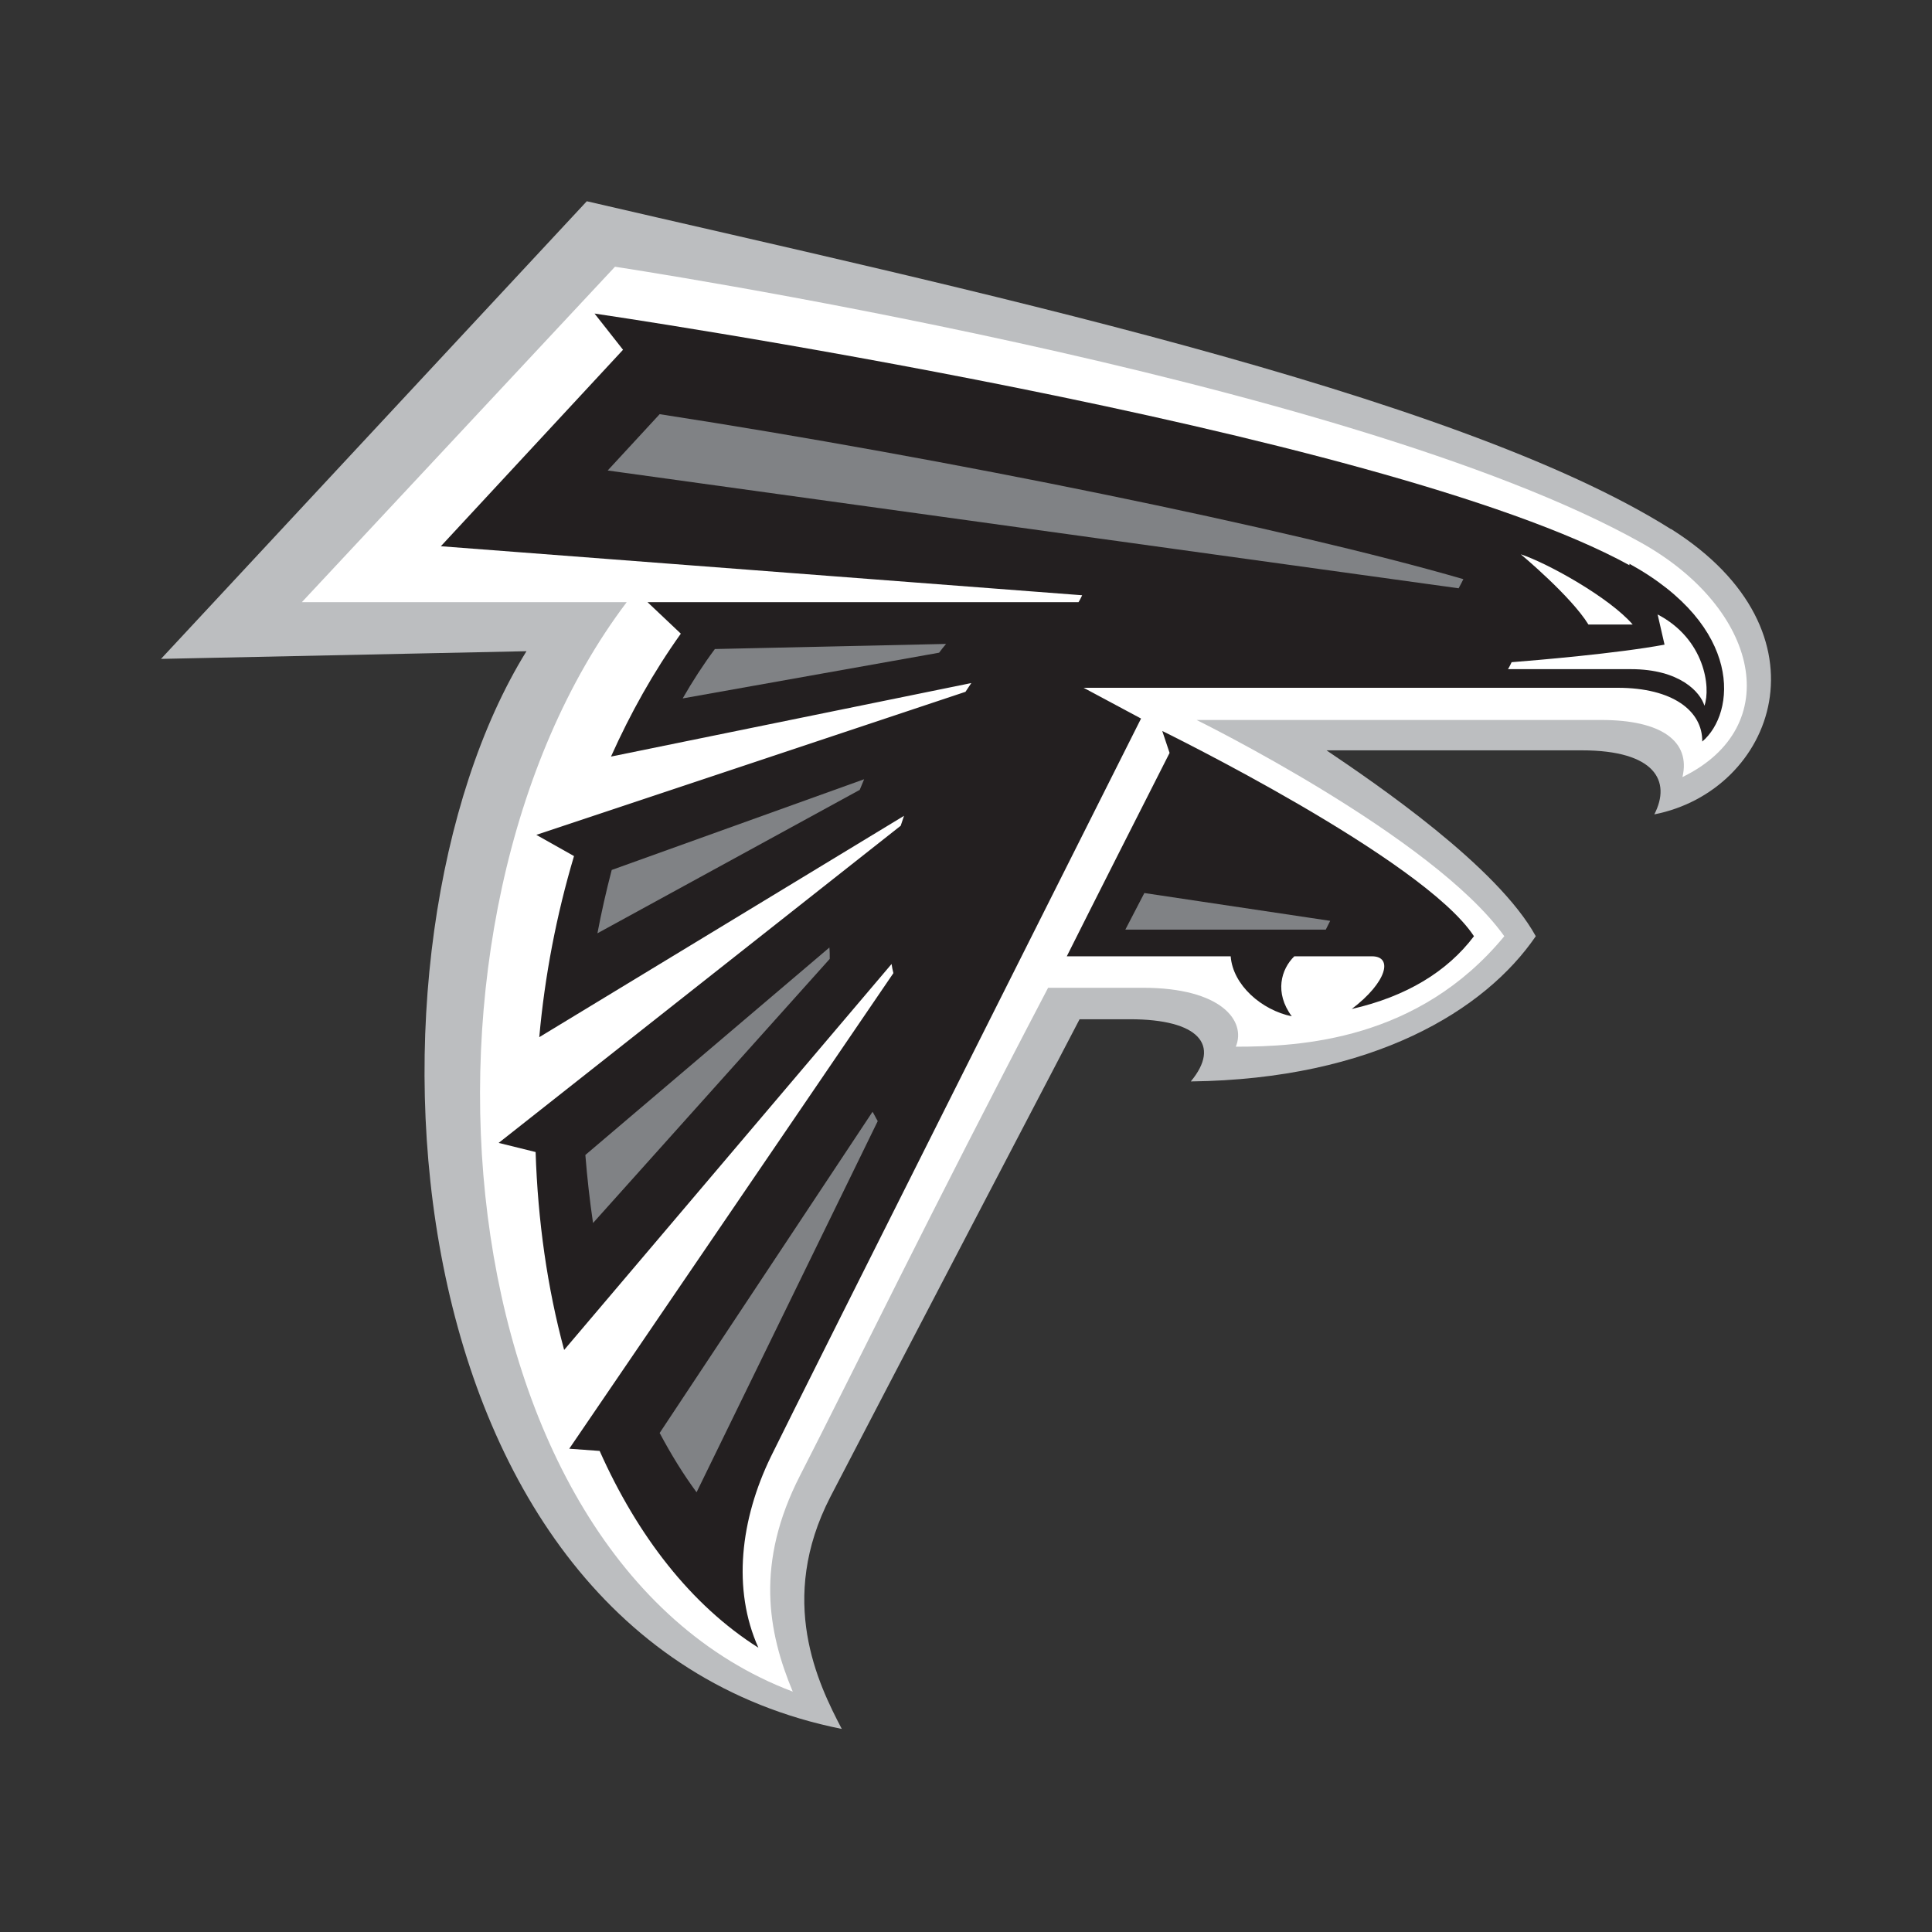 <svg width="48" height="48" viewBox="0 0 48 48" fill="none" xmlns="http://www.w3.org/2000/svg">
<rect x="0" y="0" width="48" height="48" fill="#333333" stroke="none"/>
<path d="M41.51 13.144C36.12 9.744 23.787 7.136 14.579 5L4 16.37L13.08 16.179C8.554 23.487 9.481 40.665 20.914 42.955C20.324 41.828 19.306 39.756 20.633 37.184C21.578 35.357 26.822 25.323 26.822 25.323C27.668 25.323 26.704 25.323 28.076 25.323C29.776 25.323 30.34 25.959 29.585 26.868C34.121 26.813 36.902 25.096 38.156 23.26C37.202 21.524 34.184 19.47 32.957 18.642H39.301C41.119 18.642 41.528 19.406 41.101 20.233C44.073 19.651 45.591 15.716 41.519 13.144H41.51Z" fill="#BCBEC0"/>
<path d="M40.783 13.489C33.448 9.372 15.279 6.627 15.279 6.627L7.499 14.961H15.57C9.617 22.832 10.935 38.72 19.696 42.028C19.078 40.547 18.76 38.838 19.878 36.657C21.142 34.194 23.15 30.058 26.04 24.541H28.394C30.349 24.541 30.967 25.368 30.703 26.005C32.312 26.005 35.238 25.85 37.374 23.26C35.602 20.778 29.73 17.888 29.73 17.888H39.792C41.273 17.888 42.01 18.415 41.8 19.306C44.373 18.052 43.7 15.125 40.783 13.489Z" fill="white"/>
<path d="M28.876 18.161L29.058 18.706C28.622 19.561 27.049 22.669 26.504 23.759H30.576C30.63 24.477 31.348 25.096 32.094 25.25C31.657 24.659 31.83 24.078 32.157 23.759H34.084C34.62 23.759 34.457 24.405 33.584 25.068C34.938 24.759 35.956 24.141 36.62 23.26C35.356 21.333 28.876 18.161 28.876 18.161V18.161Z" fill="#231F20"/>
<path d="M40.483 14.043C34.312 10.653 14.771 7.79 14.771 7.79L15.479 8.69L10.953 13.571L26.886 14.789C26.859 14.843 26.831 14.907 26.795 14.961H16.088L16.915 15.743C16.234 16.697 15.661 17.724 15.18 18.797L24.132 16.97C24.087 17.043 24.032 17.115 23.987 17.188L13.325 20.742L14.261 21.269C13.825 22.732 13.534 24.25 13.398 25.768L22.46 20.269C22.432 20.351 22.405 20.433 22.378 20.515L12.389 28.395L13.307 28.622C13.362 30.331 13.598 31.994 14.016 33.539L22.151 23.95C22.16 24.023 22.178 24.105 22.196 24.177L14.143 35.993L14.898 36.048C15.834 38.147 17.161 39.874 18.842 40.937C18.188 39.483 18.397 37.747 19.151 36.193C19.806 34.848 28.349 17.852 28.349 17.852L26.922 17.088H40.192C41.555 17.088 42.301 17.661 42.292 18.424C43.128 17.715 43.319 15.57 40.483 14.007V14.043Z" fill="#231F20"/>
<path d="M37.783 13.771C38.465 13.998 39.992 14.852 40.564 15.516H39.464C39.028 14.807 37.783 13.771 37.783 13.771ZM41.182 15.261L41.355 16.016C40.191 16.234 38.137 16.407 37.556 16.452C37.529 16.507 37.501 16.57 37.465 16.625H40.519C41.737 16.625 42.246 17.197 42.346 17.534C42.509 17.079 42.355 15.87 41.173 15.261H41.182Z" fill="white"/>
<path d="M36.239 14.616L15.098 11.689L16.389 10.29C23.514 11.389 32.031 13.134 36.357 14.389C36.321 14.461 36.284 14.534 36.239 14.616ZM33.048 22.878L28.431 22.187L27.959 23.096H32.939C32.976 23.023 33.012 22.951 33.048 22.878V22.878ZM14.734 30.385L20.615 23.823C20.615 23.732 20.615 23.632 20.606 23.541L14.543 28.695C14.589 29.267 14.652 29.831 14.734 30.385ZM21.805 27.849C21.76 27.777 21.724 27.695 21.678 27.622L16.389 35.602C16.67 36.129 16.97 36.62 17.306 37.075L21.805 27.858V27.849ZM17.761 16.125C17.47 16.516 17.206 16.925 16.961 17.352L23.332 16.216C23.387 16.143 23.442 16.07 23.505 15.998L17.761 16.125ZM14.843 23.187L21.36 19.624C21.396 19.533 21.433 19.451 21.469 19.36L15.198 21.614C15.062 22.133 14.943 22.66 14.843 23.187V23.187Z" fill="#808285"/>
</svg>
